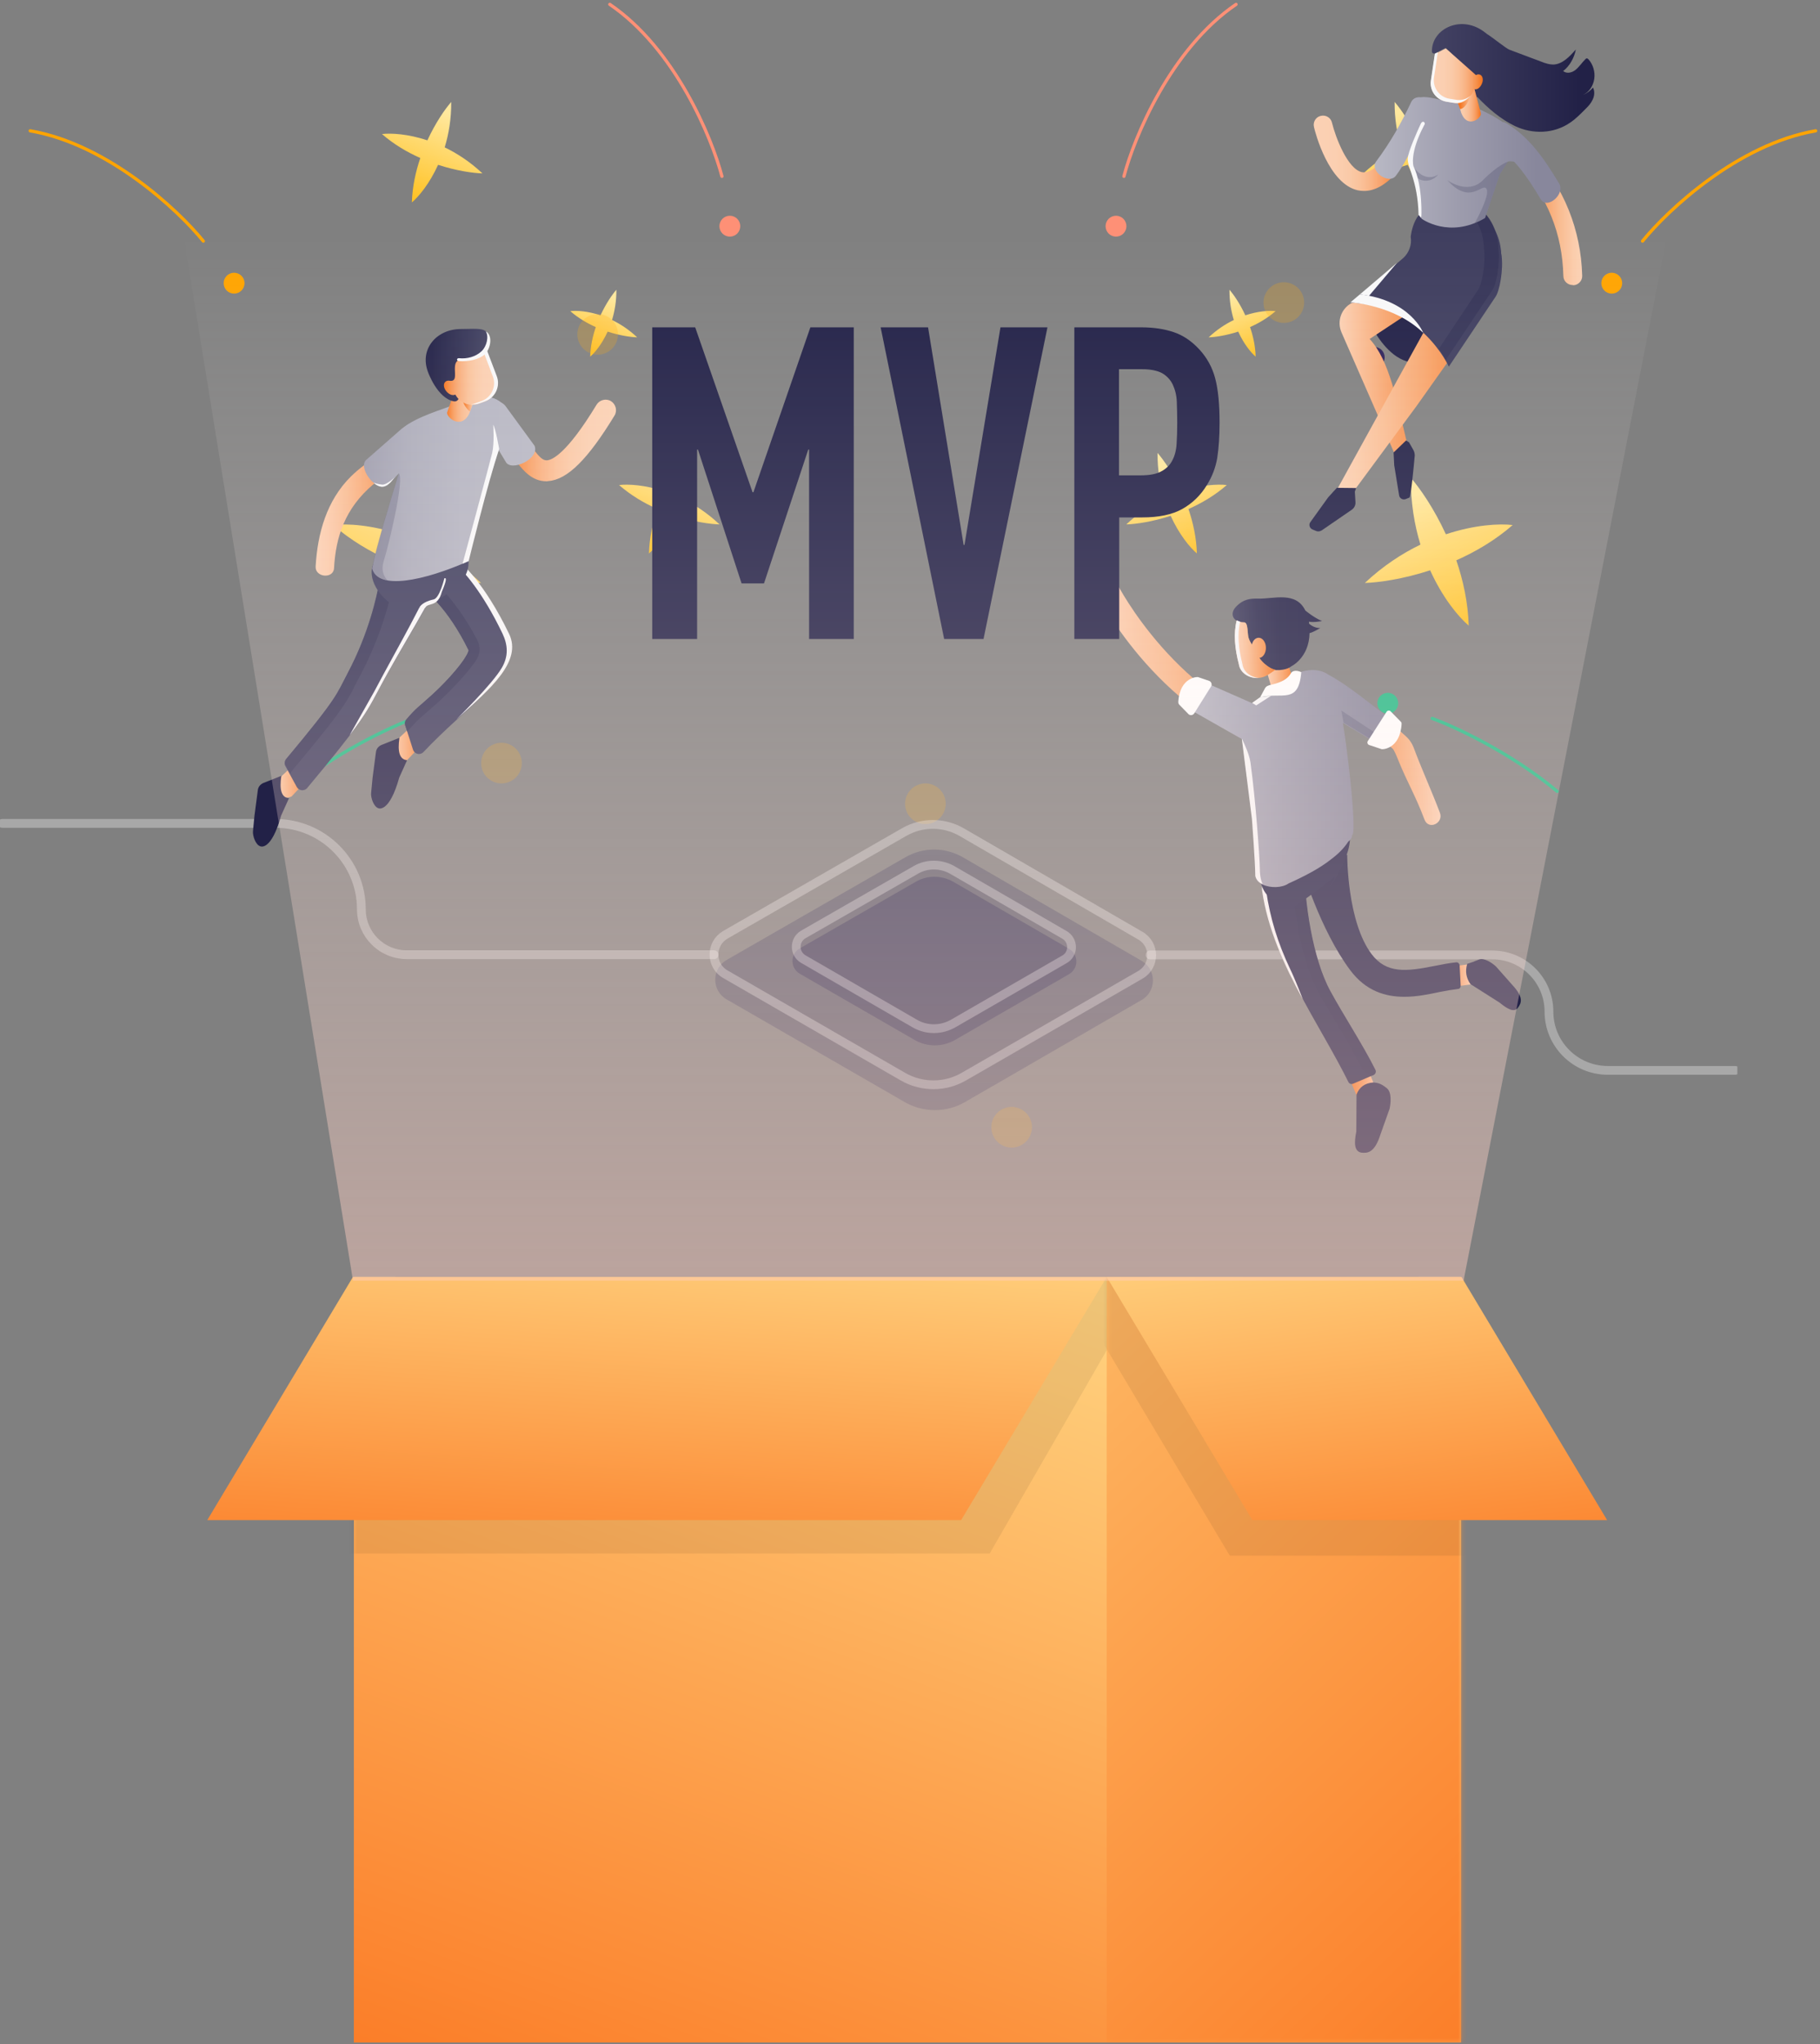 <svg width="415" height="466" viewBox="0 0 415 466" fill="none" xmlns="http://www.w3.org/2000/svg">
<rect x="0" y="0" width="415" height="466" fill="#808080" stroke="none"/>
<path fill-rule="evenodd" clip-rule="evenodd" d="M151.516 112.011C153.361 108.005 155.523 104.894 156.951 103.253C156.979 107.123 156.383 110.594 155.459 113.611C158.301 114.981 161.254 116.901 164.075 119.549C161.901 119.483 158.149 118.957 153.956 117.591C152.023 121.854 149.579 124.797 147.977 126.167C148.086 122.58 148.841 119.142 149.901 116.041C146.904 114.713 143.868 112.932 141.161 110.575C143.254 110.33 147.074 110.535 151.516 112.011Z" fill="url(#paint0_linear)"/>
<path fill-rule="evenodd" clip-rule="evenodd" d="M136.931 71.883C138.159 69.217 139.597 67.146 140.548 66.054C140.567 68.629 140.17 70.94 139.555 72.948C141.446 73.86 143.412 75.138 145.29 76.901C143.843 76.857 141.346 76.507 138.554 75.597C137.268 78.435 135.641 80.394 134.575 81.306C134.647 78.918 135.15 76.63 135.855 74.565C133.861 73.681 131.839 72.496 130.038 70.928C131.431 70.764 133.974 70.901 136.931 71.883Z" fill="url(#paint1_linear)"/>
<path fill-rule="evenodd" clip-rule="evenodd" d="M97.455 31.995C99.3 27.989 101.461 24.877 102.89 23.237C102.918 27.106 102.321 30.578 101.398 33.594C104.239 34.965 107.192 36.885 110.014 39.533C107.839 39.467 104.088 38.941 99.894 37.575C97.961 41.837 95.518 44.781 93.916 46.151C94.024 42.564 94.779 39.126 95.839 36.024C92.843 34.696 89.806 32.916 87.099 30.559C89.193 30.314 93.013 30.519 97.455 31.995Z" fill="url(#paint2_linear)"/>
<path fill-rule="evenodd" clip-rule="evenodd" d="M91.2 121.802C93.914 115.908 97.094 111.33 99.195 108.917C99.237 114.61 98.359 119.717 97.001 124.155C101.181 126.172 105.526 128.996 109.677 132.892C106.478 132.796 100.958 132.021 94.789 130.011C91.945 136.283 88.35 140.613 85.993 142.629C86.153 137.351 87.263 132.293 88.823 127.73C84.414 125.777 79.947 123.157 75.965 119.69C79.045 119.329 84.665 119.63 91.2 121.802Z" fill="url(#paint3_linear)"/>
<circle cx="107.531" cy="81.468" r="2.378" transform="rotate(21.387 107.531 81.468)" fill="#2F235A"/>
<circle cx="166.42" cy="51.563" r="2.378" transform="rotate(21.387 166.42 51.563)" fill="#FE9076"/>
<circle cx="53.378" cy="64.555" r="2.378" transform="rotate(21.387 53.378 64.555)" fill="#FFA400"/>
<circle cx="104.45" cy="160.319" r="2.378" transform="rotate(21.387 104.45 160.319)" fill="#23BB86"/>
<path d="M164.614 40.196C162.3 31.358 153.948 11.147 139.052 1" stroke="#FE9076" stroke-width="0.737" stroke-linecap="round"/>
<path d="M46.359 54.96C40.601 47.868 24.647 32.911 6.89 29.823" stroke="#FFA400" stroke-width="0.737" stroke-linecap="round"/>
<path d="M94.33 163.775C89.227 165.636 76.383 171.566 65.823 180.397" stroke="#23BB86" stroke-width="0.737" stroke-linecap="round"/>
<path fill-rule="evenodd" clip-rule="evenodd" d="M269.377 112.011C267.532 108.005 265.371 104.894 263.943 103.253C263.915 107.123 264.511 110.594 265.435 113.611C262.593 114.981 259.64 116.901 256.819 119.549C258.993 119.483 262.745 118.957 266.938 117.591C268.871 121.854 271.314 124.797 272.916 126.167C272.808 122.58 272.053 119.142 270.993 116.041C273.99 114.713 277.026 112.932 279.733 110.575C277.639 110.33 273.819 110.535 269.377 112.011Z" fill="url(#paint4_linear)"/>
<path fill-rule="evenodd" clip-rule="evenodd" d="M283.963 71.883C282.735 69.217 281.296 67.146 280.346 66.054C280.327 68.629 280.724 70.94 281.339 72.948C279.447 73.86 277.482 75.138 275.604 76.901C277.051 76.857 279.548 76.507 282.339 75.597C283.626 78.435 285.252 80.394 286.319 81.306C286.247 78.918 285.744 76.63 285.038 74.565C287.033 73.681 289.054 72.496 290.856 70.928C289.462 70.764 286.92 70.901 283.963 71.883Z" fill="url(#paint5_linear)"/>
<path fill-rule="evenodd" clip-rule="evenodd" d="M323.439 31.995C321.594 27.989 319.432 24.877 318.004 23.237C317.976 27.106 318.572 30.578 319.496 33.594C316.654 34.965 313.701 36.885 310.88 39.533C313.054 39.467 316.806 38.941 320.999 37.575C322.932 41.837 325.376 44.781 326.978 46.151C326.869 42.564 326.114 39.126 325.054 36.024C328.051 34.696 331.087 32.916 333.794 30.559C331.701 30.314 327.881 30.519 323.439 31.995Z" fill="url(#paint6_linear)"/>
<path fill-rule="evenodd" clip-rule="evenodd" d="M329.694 121.802C326.979 115.908 323.799 111.33 321.698 108.917C321.657 114.61 322.534 119.717 323.893 124.155C319.712 126.172 315.368 128.996 311.217 132.892C314.415 132.796 319.935 132.021 326.105 130.011C328.949 136.283 332.544 140.613 334.901 142.629C334.741 137.351 333.631 132.293 332.071 127.73C336.479 125.777 340.946 123.157 344.929 119.69C341.849 119.329 336.229 119.63 329.694 121.802Z" fill="url(#paint7_linear)"/>
<circle r="2.378" transform="matrix(-0.931 0.365 0.365 0.931 313.362 81.468)" fill="#2F235A"/>
<circle r="2.378" transform="matrix(-0.931 0.365 0.365 0.931 254.474 51.563)" fill="#FE9076"/>
<circle r="2.378" transform="matrix(-0.931 0.365 0.365 0.931 367.515 64.555)" fill="#FFA400"/>
<circle r="2.378" transform="matrix(-0.931 0.365 0.365 0.931 316.444 160.319)" fill="#23BB86"/>
<path d="M256.28 40.196C258.594 31.358 266.946 11.147 281.842 1" stroke="#FE9076" stroke-width="0.737" stroke-linecap="round"/>
<path d="M374.535 54.96C380.292 47.868 396.247 32.911 414.004 29.823" stroke="#FFA400" stroke-width="0.737" stroke-linecap="round"/>
<path d="M326.564 163.775C331.666 165.636 344.511 171.566 355.07 180.397" stroke="#23BB86" stroke-width="0.737" stroke-linecap="round"/>
<rect x="80.69" y="291.124" width="252.438" height="174.501" fill="url(#paint8_linear)"/>
<mask id="mask0" mask-type="alpha" maskUnits="userSpaceOnUse" x="80" y="291" width="254" height="175">
<rect x="80.69" y="291.124" width="252.438" height="174.501" fill="#C4C4C4"/>
</mask>
<g mask="url(#mask0)">
<path d="M92.634 286.681L264.528 286.681L225.676 354.142L53.782 354.142L92.634 286.681Z" fill="black" fill-opacity="0.07"/>
<rect x="252.358" y="291.125" width="252.438" height="174.501" fill="url(#paint9_linear)"/>
</g>
<path d="M80.466 291.124L252.36 291.124L219.155 346.535L47.262 346.535L80.466 291.124Z" fill="url(#paint10_linear)"/>
<mask id="mask1" mask-type="alpha" maskUnits="userSpaceOnUse" x="252" y="291" width="82" height="175">
<rect x="252.36" y="291.124" width="80.768" height="174.501" fill="#C4C4C4"/>
</mask>
<g mask="url(#mask1)">
<path d="M323.295 290.835L242.4 290.835L280.411 354.63L361.306 354.63L323.295 290.835Z" fill="black" fill-opacity="0.07"/>
</g>
<path d="M333.255 291.124L252.36 291.124L285.564 346.535L366.459 346.535L333.255 291.124Z" fill="url(#paint11_linear)"/>
<circle cx="211.012" cy="183.23" r="4.636" fill="#FFA800" fill-opacity="0.23"/>
<circle cx="288.108" cy="144.178" r="4.636" fill="#FFA800" fill-opacity="0.23"/>
<circle cx="292.743" cy="68.977" r="4.636" fill="#FFA800" fill-opacity="0.23"/>
<circle cx="136.282" cy="76.22" r="4.636" fill="#FFA800" fill-opacity="0.23"/>
<circle cx="230.678" cy="256.974" r="4.636" fill="#FFA800" fill-opacity="0.23"/>
<circle cx="114.35" cy="173.958" r="4.636" fill="#FFA800" fill-opacity="0.23"/>
<g clip-path="url(#clip0)">
<path opacity="0.42" d="M206.213 251.192L165.665 227.813C162.238 225.837 162.238 220.872 165.665 218.847L206.454 195.42C210.557 193.058 215.577 193.106 219.632 195.468L260.324 219.04C263.752 221.016 263.752 225.981 260.324 227.958L220.115 251.192C215.819 253.699 210.509 253.699 206.213 251.192Z" fill="#3A395B"/>
<path opacity="0.68" d="M208.626 237.116L182.367 221.98C180.147 220.679 180.147 217.449 182.367 216.196L208.819 201.012C211.474 199.469 214.708 199.517 217.363 201.012L243.768 216.292C245.988 217.594 245.988 220.775 243.768 222.077L217.701 237.116C214.853 238.707 211.426 238.707 208.626 237.116Z" fill="#383759"/>
<path opacity="0.32" d="M262.255 217.69H340.261C347.405 217.69 353.197 223.475 353.197 230.609C353.197 238.032 359.231 244.01 366.617 244.01H395.676" stroke="white" stroke-width="2" stroke-miterlimit="10" stroke-linecap="round" stroke-linejoin="round"/>
<path opacity="0.32" d="M205.923 245.456L165.376 222.077C161.948 220.1 161.948 215.135 165.376 213.111L206.165 189.684C210.268 187.322 215.288 187.37 219.342 189.732L260.035 213.304C263.462 215.28 263.462 220.245 260.035 222.221L219.825 245.407C215.529 247.914 210.219 247.914 205.923 245.456Z" stroke="white" stroke-width="2" stroke-miterlimit="10" stroke-linecap="round" stroke-linejoin="round"/>
<path opacity="0.32" d="M0.483 187.707H62.8C73.613 187.707 82.398 196.481 82.398 207.278C82.398 213.014 87.032 217.642 92.776 217.642H162.817" stroke="white" stroke-width="2" stroke-miterlimit="10" stroke-linecap="round" stroke-linejoin="round"/>
<path opacity="0.32" d="M208.626 233.356L183.188 218.654C181.015 217.401 181.015 214.268 183.188 213.014L208.819 198.312C211.378 196.818 214.564 196.866 217.122 198.312L242.706 213.111C244.878 214.364 244.878 217.497 242.706 218.702L217.46 233.26C214.66 234.899 211.33 234.899 208.626 233.356Z" stroke="white" stroke-width="2" stroke-miterlimit="10" stroke-linecap="round" stroke-linejoin="round"/>
<path d="M314.339 249.649L312.071 244.154C309.705 243.479 307.968 243.383 307.726 245.938L310.043 251.385L314.339 249.649Z" fill="url(#paint12_linear)"/>
<path d="M309.271 257.94L309.319 249.505C309.947 247.866 311.154 246.902 313.181 246.757C314.195 246.854 314.919 246.998 316.27 248.107C317.38 249.071 317.139 251.481 316.849 252.783L314.774 258.615C313.422 262.905 311.781 262.905 310.381 262.761C308.788 262.423 308.74 260.592 309.271 257.94Z" fill="#222147"/>
<path d="M297.396 196.963C297.396 205.543 299.327 218.606 303.382 225.981C306.23 231.236 310.864 238.321 313.615 243.865C313.857 244.299 313.664 244.877 313.181 245.07L308.547 247.046C308.112 247.239 307.63 247.046 307.437 246.613C304.637 240.924 300.389 233.887 297.445 228.44C293.245 220.727 289.432 212.388 288.177 203.663C287.597 199.614 293.873 198.264 294.452 202.361L297.396 196.963Z" fill="#242349"/>
<path d="M313.519 243.865C310.767 238.321 306.133 231.235 303.285 225.981C299.231 218.606 297.3 205.543 297.3 196.963L294.741 201.638C295.272 209.785 297.203 219.859 300.534 226.029C303.382 231.284 308.016 238.37 310.767 243.913C311.009 244.347 313.036 245.118 313.036 245.118C313.567 244.829 313.76 244.299 313.519 243.865Z" fill="#222147"/>
<path d="M294.21 220.968C291.411 215.087 289.625 209.399 288.708 203.036C288.563 202.024 288.852 201.205 289.335 200.578C289.383 200.24 289.48 199.951 289.576 199.662C288.418 200.24 287.549 201.446 287.79 203.036C289.045 211.809 292.859 220.1 297.058 227.813C297.107 227.861 295.272 223.137 294.21 220.968Z" fill="#F8F8F9"/>
<path d="M335.434 219.763L329.545 220.486C328.241 222.607 327.71 224.246 330.124 225.114L335.965 224.342L335.434 219.763Z" fill="url(#paint13_linear)"/>
<path d="M320.228 227.235C315.884 227.235 311.443 225.933 307.871 221.161C301.065 212.05 296.721 197.782 296.721 197.059L307.195 194.89C307.195 195.034 307.147 210.074 312.747 217.497C316.125 221.98 320.615 221.498 327.131 220.197C328.869 219.859 330.51 219.522 332.055 219.377C332.441 219.329 332.779 219.667 332.827 220.052L333.069 224.728C333.069 225.114 332.827 225.451 332.441 225.451C331.234 225.596 329.786 225.837 328.338 226.126C325.876 226.656 323.076 227.235 320.228 227.235Z" fill="#222147"/>
<path d="M294.211 172.379C293.969 172.379 293.728 172.33 293.535 172.282C264.717 164.087 250.718 136.563 250.139 135.358C249.512 134.105 250.043 132.562 251.298 131.935C252.553 131.309 254.097 131.839 254.725 133.092C254.918 133.43 268.386 159.846 294.983 167.365C296.334 167.751 297.107 169.149 296.721 170.499C296.334 171.655 295.321 172.379 294.211 172.379Z" fill="url(#paint14_linear)"/>
<path d="M341.902 228.536L335.289 224.342C334.323 222.944 334.034 221.402 334.565 219.715C335.772 219.329 335.772 219.329 337.22 218.751C338.426 218.269 340.261 219.522 341.13 220.341L344.798 224.487C347.55 227.427 346.874 228.681 346.15 229.693C345.281 230.898 343.784 230.079 341.902 228.536Z" fill="#222147"/>
<path d="M301.692 154.591C308.547 157.194 314.581 162.497 319.987 167.317C321.146 168.329 321.773 169.004 322.352 170.45C324.138 175.271 326.504 180.429 328.338 185.297C329.207 187.611 325.78 189.346 324.814 186.84C322.787 181.441 320.904 178.356 318.973 173.632C318.635 172.764 317.911 170.981 317.574 170.691C312.36 166.064 306.616 160.906 300.003 158.351C297.541 157.387 299.231 153.627 301.692 154.591Z" fill="url(#paint15_linear)"/>
<path d="M302.223 182.55C302.368 184.092 303.575 185.876 304.975 186.502C306.375 187.129 307.388 186.454 307.292 184.912C307.147 183.369 305.94 181.586 304.54 180.959C303.141 180.332 302.079 181.007 302.223 182.55Z" fill="white"/>
<path d="M303.189 202.217C302.658 202.94 304.927 199.517 304.203 199.999C302.706 201.06 294.307 207.857 292.473 208.001C290.252 208.242 291.362 205.977 289.576 204.627C287.887 203.325 287.308 201.06 287.018 198.987C286.922 198.409 286.825 197.782 287.018 197.252C287.211 196.673 287.694 196.191 288.177 195.757C291.893 192.431 299.038 184.43 304.734 186.358C311.347 188.575 305.747 198.842 303.189 202.217Z" fill="#242349"/>
<path d="M294.886 155.122L292.617 147.795L288.321 151.217L290.252 157.869C290.445 159.026 295.417 157.628 294.886 155.122Z" fill="url(#paint16_linear)"/>
<path d="M317.381 164.088C313.326 161.195 307.292 156.086 302.996 153.868C300.003 151.699 295.659 152.952 292.424 155.314C290.204 156.905 287.501 158.881 285.474 160.279L274.275 155.363C271.572 153.434 267.372 158.737 270.51 161.292L282.481 168.088C282.722 168.233 282.915 168.329 283.156 168.426C283.205 168.763 283.301 169.101 283.35 169.39C284.363 179.079 286.439 187.804 286.246 199.807L286.294 199.758C286.342 200.433 286.873 201.156 287.887 201.638C289.721 202.506 292.376 202.41 293.824 201.397C297.445 199.758 300.92 197.975 303.623 195.806C305.168 194.649 306.471 193.347 307.437 191.853C308.016 191.419 308.306 190.937 308.306 190.407C309.271 189.925 307.968 176.331 306.23 164.811L313.084 168.956C314.195 169.727 316.125 170.74 316.705 170.113L318.587 167.076C319.456 166.305 318.78 164.859 317.381 164.088Z" fill="url(#paint17_linear)"/>
<path d="M287.356 158.93C292.376 157.725 296.093 160.665 296.721 153.242C295.948 152.856 294.79 152.711 294.355 153.483C293.583 154.832 292.183 155.555 289.914 156.086C289.287 156.23 288.708 156.375 288.418 156.953L287.356 158.93Z" fill="white"/>
<path d="M273.309 154.399C273.213 154.206 269.013 154.254 268.675 160.038C268.675 160.279 268.772 160.52 268.917 160.665L270.992 162.786C271.378 163.172 272.006 163.075 272.296 162.641L276.157 156.471C276.447 156.037 276.205 155.411 275.723 155.218L273.309 154.399Z" fill="white"/>
<path d="M314.919 170.74C315.015 170.932 319.263 170.884 319.601 165.003C319.601 164.859 319.553 164.666 319.456 164.569L317.091 162.159C316.849 161.918 316.415 161.918 316.174 162.256L311.878 168.956C311.684 169.245 311.829 169.679 312.167 169.824L314.919 170.74Z" fill="white"/>
<path d="M298.507 142.203C298.507 142.155 298.507 142.107 298.507 142.058C298.507 141.962 298.458 141.817 298.458 141.721C299.617 141.962 301.451 141.576 301.451 141.576C299.569 140.805 297.638 139.166 297.638 139.166C295.514 134.78 290.542 136.515 287.018 136.467C285.184 136.418 283.543 136.515 281.805 138.347C280.26 139.986 281.226 141.914 283.687 141.914C284.653 141.914 284.411 144.565 284.701 145.433C285.184 146.975 286.246 147.698 286.729 149.192C287.211 150.59 289.528 152.711 290.928 152.76C293.438 152.856 294.452 151.892 294.452 151.892C294.452 151.892 298.507 149.964 298.603 144.324C299.279 144.227 301.065 143.167 301.065 143.167C300.003 143.215 299.086 142.685 298.507 142.203Z" fill="url(#paint18_linear)"/>
<path d="M287.163 149.964C287.211 149.964 287.259 149.964 287.308 149.964C288.08 149.771 288.659 148.807 288.659 147.698C288.659 146.445 287.935 145.384 287.018 145.384C286.294 145.384 285.667 146.011 285.473 146.927C285.184 146.493 284.894 146.011 284.701 145.384C284.411 144.517 284.653 141.865 283.687 141.865C283.012 141.865 282.432 141.721 281.998 141.432C281.226 144.468 281.564 147.843 282.481 151.41C282.867 154.061 286.342 155.459 288.997 153.916C289.625 153.531 290.252 153.097 290.831 152.663C289.673 152.519 287.983 151.217 287.163 149.964Z" fill="url(#paint19_linear)"/>
<path d="M283.301 151.41C282.432 147.987 282.094 144.71 282.77 141.721L281.998 141.432C281.226 144.468 281.564 147.843 282.481 151.41C282.77 153.434 284.894 154.736 287.018 154.543C285.184 154.398 283.543 153.193 283.301 151.41Z" fill="#F8F8F9"/>
<path d="M287.356 158.93L285.522 160.231L286.439 160.81L289.866 158.592L287.356 158.93Z" fill="#F8F8F9"/>
<path d="M283.156 168.329L285.473 186.743C285.473 186.743 286.198 196.48 286.246 199.71C286.246 199.71 286.535 201.108 287.935 201.542C287.935 201.542 287.259 200.626 287.259 197.782C287.211 195.275 286.342 182.646 285.136 173.825C284.846 171.993 283.977 170.065 283.156 168.329Z" fill="#F8F8F9"/>
<path opacity="0.25" d="M306.375 164.762L305.844 161.966L313.229 166.835L312.264 168.329L306.375 164.762Z" fill="#3F3E5F"/>
<path d="M363.527 17.982C363.769 16.391 363.238 14.655 362.224 13.547C362.127 13.45 361.983 13.306 361.838 13.306C361.693 13.306 361.597 13.402 361.5 13.499C360.728 14.27 360.1 15.234 359.28 15.909C358.459 16.584 357.252 16.873 356.432 16.198C357.88 15.089 358.942 13.258 359.328 11.281C357.928 12.872 356.335 14.559 354.356 14.704C353.342 14.752 352.329 14.415 351.363 14.029C348.95 13.113 346.584 12.245 344.171 11.329C343.398 11.04 340.357 8.534 339.006 7.714C338.958 7.666 338.909 7.618 338.861 7.569C338.813 7.569 338.813 7.521 338.764 7.521C333.406 3.135 326.455 6.461 326.504 11.715C326.504 12.101 326.938 12.342 327.276 12.149L329.593 10.944C329.593 10.944 330.124 11.426 330.896 12.149C330.8 12.583 330.848 13.017 330.945 13.45C331.331 15.33 332.586 16.776 333.793 18.078C334.517 18.897 334.999 20.102 335.723 20.922C336.013 21.259 336.303 21.597 336.641 21.886L336.737 22.224C336.737 22.224 336.785 22.175 336.882 22.127C339.44 24.826 342.24 27.189 345.426 28.731C349.481 30.659 354.308 30.515 358.024 27.96C359.328 27.092 360.438 25.935 361.596 24.778C362.224 24.152 362.803 23.525 363.189 22.657C363.576 21.838 363.672 20.777 363.238 19.958C362.61 20.681 361.886 21.259 361.017 21.597C362.321 21.018 363.286 19.62 363.527 17.982Z" fill="url(#paint20_linear)"/>
<path d="M311.491 71.391C310.767 70.09 316.608 86.769 326.6 81.755C333.986 78.044 328.821 63.197 328.821 63.197L311.491 71.391Z" fill="#222147"/>
<path d="M326.117 59.919L308.306 69.029C305.844 70.283 304.782 73.223 305.892 75.778L318.105 103.688L321.194 102.531C318.442 91.107 316.85 82.237 312.312 77.272L331.282 64.739L326.117 59.919Z" fill="url(#paint21_linear)"/>
<path d="M340.261 68.21L322.98 92.601L307.002 114.245L304.396 112.461L320.084 83.973L334.517 57.798L340.261 68.21Z" fill="url(#paint22_linear)"/>
<path d="M321.677 54.038C321.677 53.99 321.677 53.99 321.677 53.942C321.677 53.942 322.449 46.036 328.048 47.82C329.496 48.302 334.13 48.784 335.192 49.989C337.558 52.544 341.419 51.628 342.385 58.28C342.819 61.317 341.999 66.378 340.937 67.776L330.365 83.587C330.365 83.587 324.235 69.704 308.016 68.981L319.987 58.81C321.29 57.605 321.966 55.773 321.677 54.038Z" fill="#3F3E5F"/>
<path d="M308.933 112.075L309.078 114.486C309.126 115.161 308.788 115.835 308.209 116.221L301.403 120.897C301.017 121.138 300.534 121.234 300.1 121.041L299.279 120.704C298.603 120.415 298.362 119.595 298.796 119.017L302.851 113.377L304.83 111.208L309.223 111.256L308.933 112.075Z" fill="#222147"/>
<path d="M321.29 100.844L322.304 102.628C322.497 103.013 322.594 103.447 322.594 103.833C322.401 106.05 321.725 113.232 321.387 113.425L320.566 113.763C319.89 114.052 319.118 113.618 319.022 112.895L317.911 106.05L317.767 103.158L320.615 100.41L321.29 100.844Z" fill="#222147"/>
<path d="M358.604 64.98C357.445 64.98 356.48 64.064 356.48 62.907C356.239 53.315 352.908 44.976 346.246 37.504C345.474 36.636 345.522 35.287 346.44 34.516C347.308 33.744 348.66 33.792 349.432 34.708C356.673 42.855 360.486 52.351 360.776 62.859C360.824 64.016 359.859 65.028 358.7 65.028C358.652 64.98 358.604 64.98 358.604 64.98Z" fill="url(#paint23_linear)"/>
<path d="M311.057 43.53C310.574 43.53 310.092 43.481 309.609 43.385C302.948 41.891 299.906 30.273 299.617 28.972C299.327 27.815 300.051 26.658 301.162 26.417C302.32 26.128 303.478 26.851 303.72 27.96C304.54 31.334 307.292 38.516 310.526 39.239C312.312 39.625 314.339 37.697 315.739 35.962C316.463 35.046 317.815 34.901 318.732 35.624C319.649 36.347 319.794 37.697 319.07 38.613C316.415 41.891 313.712 43.53 311.057 43.53Z" fill="url(#paint24_linear)"/>
<path d="M328.434 41.264C328.772 41.457 329.159 41.65 329.545 41.698C330.462 41.843 331.427 41.264 332.344 40.734C332.441 40.686 332.538 40.637 332.586 40.541C332.731 40.348 332.682 40.155 332.634 39.962C332.296 38.854 331.765 38.854 330.993 38.227C330.655 37.938 330.317 37.6 329.979 37.311C329.448 36.829 328.821 36.492 328.193 36.154C327.469 35.721 324.718 34.323 324.187 36.347C323.945 37.215 324.042 37.793 324.476 38.372C325.007 39.047 325.297 39.384 325.973 39.866C326.793 40.396 327.614 40.83 328.434 41.264Z" fill="#F9B384"/>
<path d="M332.296 39.336C332.007 38.613 331.91 38.179 331.524 37.504C331.186 37.022 330.751 36.636 330.172 36.395C329.11 35.962 327.324 35.383 326.697 35.769C325.924 36.299 326.697 37.167 327.179 37.745C328.145 38.854 329.738 39.577 331.041 40.059C331.282 40.155 331.427 40.107 331.572 39.962C331.62 40.059 331.138 39.77 331.186 39.866C331.524 40.637 332.586 40.059 332.296 39.336Z" fill="#F9B384"/>
<path d="M332.055 38.95L333.31 40.3L330.848 43.144L329.4 41.698L332.055 38.95Z" fill="#E2E2E7"/>
<path d="M342.288 59.919C341.709 67.68 336.737 68.451 331.717 65.559C326.697 62.666 323.897 56.063 323.897 50.278C323.897 50.278 326.697 41.698 331.717 44.59C336.737 47.482 342.916 50.905 342.288 59.919Z" fill="#3F3E5F"/>
<path d="M341.661 56.737C341.468 48.928 335.772 45.795 331.041 43.096C329.641 42.276 328.434 42.373 327.421 42.903C327.566 42.951 327.662 43.047 327.807 43.096C332.489 45.795 338.185 48.928 338.378 56.689V56.737C338.813 59.774 337.992 64.836 336.93 66.234L328.145 79.442C329.158 80.984 329.641 82.093 329.641 82.093L340.213 66.282C341.275 64.884 342.095 59.774 341.661 56.737Z" fill="#363558"/>
<path d="M331.234 23.139C331.234 23.139 327.035 27.478 330.655 30.563C334.323 33.648 340.502 26.755 340.502 26.755C337.316 24.73 334.179 23.332 331.234 23.139Z" fill="#FBCAA9"/>
<path d="M355.514 41.843C352.28 36.444 348.756 31.189 343.398 28.056C343.157 27.912 342.916 27.815 342.626 27.815C337.654 24.441 333.937 23.862 330.51 23.236C328.821 22.947 325.876 21.886 323.994 22.175C323.076 22.079 322.256 22.368 321.821 23.188C319.553 28.008 316.994 32.539 313.808 36.781C312.167 38.95 316.656 42.228 318.298 40.059C320.325 37.311 321.001 35.528 322.69 32.539C322.69 32.636 322.449 33.792 322.497 33.889L321.821 35.672C321.821 35.672 323.994 48.398 324.138 49.844C324.138 49.844 330.462 54.52 338.62 49.7L341.999 39.721L343.785 36.877C344.074 36.685 344.798 36.781 345.281 36.877C347.598 39.384 349.481 42.373 351.315 45.41C352.763 47.868 356.963 44.253 355.514 41.843Z" fill="url(#paint25_linear)"/>
<path d="M333.165 25.646L331.138 17.933L336.013 19.476L337.654 25.791C337.992 26.803 334.613 29.599 333.165 25.646Z" fill="url(#paint26_linear)"/>
<path d="M332.441 23.525C333.551 23.525 334.758 22.609 335.579 21.356C335.579 21.356 334.468 24.73 332.924 24.875L332.441 23.525Z" fill="url(#paint27_linear)"/>
<path d="M338.089 17.885C337.944 17.066 337.268 16.728 336.544 17.114L329.69 11.04L327.228 12.293L326.311 18.367C325.973 20.681 327.566 22.802 329.883 23.188L331.379 23.429C333.503 23.766 335.53 22.368 336.11 20.343C336.399 20.392 336.689 20.392 337.027 20.199C337.702 19.765 338.233 18.705 338.089 17.885Z" fill="url(#paint28_linear)"/>
<path d="M307.919 68.933C307.919 68.933 317.911 69.463 324.525 75.874C324.525 75.874 321.677 68.451 310.092 67.101L307.919 68.933Z" fill="#F8F8F9"/>
<path d="M332.055 22.754L330.558 22.513C328.241 22.175 326.648 20.006 326.986 17.692L327.855 11.908L327.179 12.245L326.262 18.367C325.924 20.681 327.517 22.802 329.834 23.188L331.331 23.429C332.875 23.67 334.372 22.995 335.289 21.838C334.42 22.609 333.213 22.947 332.055 22.754Z" fill="#F8F8F9"/>
<path d="M318.539 59.919L310.092 67.101L312.167 67.439L318.539 59.919Z" fill="#F8F8F9"/>
<path opacity="0.25" d="M330.027 41.071C330.027 41.071 334.71 44.542 338.137 41.071C341.564 37.6 343.785 36.877 343.785 36.877L341.999 39.721L338.62 49.7C338.62 49.7 337.123 50.567 336.254 50.905C336.254 50.905 339.875 44.445 338.958 43.047C337.992 41.505 335.337 47 330.027 41.071Z" fill="#3F3E5F"/>
<path opacity="0.25" d="M321.677 38.516C321.677 38.516 322.497 40.878 324.621 41.168C326.793 41.457 327.952 39.77 327.952 39.77C327.952 39.77 324.814 42.228 321.821 37.311L321.677 38.516Z" fill="#3F3E5F"/>
<path d="M324.862 28.056C324.669 27.574 324.235 27.719 323.994 28.153C323.028 30.225 321.146 34.467 321.001 36.058C320.856 38.179 323.27 41.071 323.463 48.977L324.09 49.748C324.09 49.748 324.525 42.469 322.304 37.89C322.304 37.89 321.339 34.998 324.718 28.586C324.959 28.297 324.862 28.056 324.862 28.056Z" fill="#F8F8F9"/>
<path d="M67.048 174.258L62.897 178.163C63.38 180.573 64.104 182.55 66.469 181.585L70.524 177.295L67.048 174.258Z" fill="url(#paint29_linear)"/>
<path d="M67.676 179.416L65.069 174.644C64.779 174.162 64.876 173.535 65.214 173.102C77.137 158.833 76.654 158.399 79.164 153.675L79.261 153.483C84.088 144.372 85.874 135.985 86.453 132.851C86.598 132.128 87.273 131.598 87.998 131.694L93.163 132.321C93.935 132.417 99.921 131.453 99.824 132.225C99.245 135.744 91.811 146.927 86.356 157.242L86.26 157.435C83.557 162.593 81.915 165.437 69.993 179.705C69.365 180.38 68.158 180.284 67.676 179.416Z" fill="#3F3E5F"/>
<path d="M66.469 175.849C79.743 160.038 79.212 159.556 81.964 154.302L82.109 154.061C87.177 144.517 89.204 135.695 89.977 131.791L88.094 131.55C87.37 131.453 86.694 131.984 86.549 132.707C86.019 135.84 84.184 144.227 79.357 153.338L79.261 153.531C76.751 158.255 77.233 158.689 65.31 172.957C64.924 173.391 64.876 174.017 65.166 174.5L66.228 176.476C66.228 176.283 66.324 176.042 66.469 175.849Z" fill="#343356"/>
<path d="M97.748 131.887C98.086 131.935 98.279 132.032 98.231 132.176C97.652 135.695 90.797 147.312 85.343 157.628L79.695 167.655C83.315 162.931 84.57 160.569 86.26 157.387L86.356 157.194C91.811 146.879 99.196 135.695 99.824 132.176C99.921 131.839 98.955 131.791 97.748 131.887Z" fill="#F8F8F9"/>
<path d="M93.404 165.967L89.253 169.872C89.735 172.282 90.459 174.258 92.825 173.294L96.879 169.004L93.404 165.967Z" fill="url(#paint30_linear)"/>
<path d="M94.176 170.884L92.39 165.341C92.246 164.859 92.342 164.328 92.68 163.991C95.045 161.243 95.287 161.388 98.617 158.303C102.141 155.122 106.244 150.446 106.872 148.277C101.996 138.298 96.976 134.779 96.928 134.731L104.361 127.838C104.941 128.32 110.202 132.707 115.898 144.517C118.843 150.639 111.988 156.905 104.024 164.184C101.32 166.642 98.81 169.052 96.59 171.414C95.817 172.234 94.514 171.945 94.176 170.884Z" fill="#3F3E5F"/>
<path d="M92.873 166.787C95.673 163.509 95.962 163.654 100.017 159.99C103.106 157.146 106.63 153.386 108.561 150.542C109.526 149.144 109.623 147.361 108.802 145.866C104.844 138.347 100.934 134.346 99.1 132.707L96.928 134.731C96.976 134.779 101.996 138.298 106.872 148.277C106.244 150.446 102.141 155.073 98.617 158.303C95.287 161.34 94.997 161.243 92.68 163.991C92.342 164.377 92.246 164.907 92.39 165.341L92.873 166.787Z" fill="#343356"/>
<path d="M116.091 144.517C110.395 132.707 105.134 128.32 104.554 127.838L103.83 128.465C105.568 130.104 109.961 134.779 114.595 144.468C115.802 147.023 115.995 149.578 114.402 152.277C112.23 155.989 104.072 163.991 104.072 163.991C112.133 156.809 119.036 150.687 116.091 144.517Z" fill="#F8F8F9"/>
<path d="M91.039 177.247L92.825 173.294C91.135 173.15 90.604 171.414 91.087 168.185L86.984 169.824C86.308 170.113 85.825 170.691 85.729 171.414L84.957 177.295L84.619 180.814C84.522 181.826 85.198 183.899 86.26 184.237C86.308 184.285 88.77 185.394 91.039 177.247Z" fill="#222147"/>
<path d="M64.104 185.924L65.89 181.971C64.2 181.826 63.669 180.091 64.152 176.861L60.049 178.5C59.373 178.79 58.89 179.368 58.794 180.091L58.022 185.972L57.684 189.491C57.587 190.503 58.263 192.576 59.325 192.913C59.421 192.962 61.835 194.07 64.104 185.924Z" fill="#222147"/>
<path d="M102.865 121.861C109.044 126.585 107.306 131.791 102.479 135.021C98.762 137.527 95.528 139.793 90.701 138.395C88.191 137.624 84.136 133.478 84.812 129.574C85.246 127.067 91.618 115.691 94.273 113.955C99.052 110.678 95.721 116.317 102.865 121.861Z" fill="#3F3E5F"/>
<path d="M124.587 109.714C121.304 109.714 119.374 107.255 118.022 105.616C117.732 105.231 117.298 104.7 117.105 104.507C115.946 104.122 115.271 102.917 115.56 101.712C115.85 100.41 117.153 99.639 118.456 99.928C119.905 100.266 120.87 101.471 121.787 102.628C122.897 104.025 123.718 104.99 124.683 104.941C125.842 104.893 129.221 103.495 136.027 92.264C136.703 91.155 138.199 90.769 139.309 91.444C140.42 92.119 140.806 93.613 140.13 94.722C134 104.797 129.317 109.376 125.021 109.665C124.876 109.713 124.732 109.714 124.587 109.714Z" fill="url(#paint31_linear)"/>
<path d="M93.452 103.833C90.701 106.484 88.094 107.882 85.15 110.388C78.633 115.884 76.558 122.439 76.171 129.525C76.026 132.032 71.827 131.646 71.972 129.14C72.406 121.572 74.482 114.1 80.033 108.605C81.867 106.821 83.943 105.279 86.115 103.977C87.563 103.061 89.301 102.29 90.556 101.133C92.439 99.35 95.287 102.097 93.452 103.833Z" fill="url(#paint32_linear)"/>
<path d="M121.884 101.615L115.367 92.698C115.078 92.264 114.691 91.975 114.257 91.733C111.747 89.661 107.74 90.191 104.506 91.83C102.189 92.987 97.073 94.24 93.211 96.602C92.632 96.939 91.956 97.47 91.57 97.759L83.557 104.797C81.481 106.436 85.632 112.365 88.335 110.629L90.942 107.93C88.625 115.546 86.067 123.789 84.86 129.573C86.115 134.635 96.686 132.418 106.92 127.886C106.292 128.368 109.864 114.293 113.726 102.628L115.319 105.279C116.526 107.641 123.139 104.604 121.884 101.615Z" fill="url(#paint33_linear)"/>
<path d="M107.016 94.24L109.768 86.479L104.217 87.588L101.996 93.903C101.513 94.963 105.134 98.193 107.016 94.24Z" fill="url(#paint34_linear)"/>
<path d="M107.885 91.83C107.885 91.83 105.52 91.444 105.472 91.396C105.472 91.396 106.099 93.083 107.161 93.806L107.885 91.83Z" fill="url(#paint35_linear)"/>
<path d="M105.23 82.044C107.016 82.141 109.044 81.755 110.444 80.406C111.94 78.959 112.181 75.923 110.202 75.2C109.14 74.814 106.92 75.007 104.989 75.007C99.583 75.055 95.576 79.538 97.603 84.84C97.603 84.84 99.727 90.818 103.493 91.492C104.168 91.637 104.748 91.01 104.651 90.335C104.651 90.335 102.237 88.841 104.168 86.19C104.603 85.563 104.41 84.696 103.975 83.876C103.589 83.057 104.265 81.996 105.23 82.044Z" fill="url(#paint36_linear)"/>
<path d="M113.195 85.804L110.975 79.972L106.872 81.948C101.224 80.936 105.52 87.106 102.624 86.817C101.803 86.624 101.176 87.106 101.224 87.925C101.272 88.793 102.044 89.709 102.865 89.998C103.251 90.094 103.541 90.094 103.83 89.95C104.844 91.878 107.161 92.794 109.237 92.023L110.685 91.492C112.905 90.576 114.016 88.07 113.195 85.804Z" fill="url(#paint37_linear)"/>
<path d="M106.872 127.886C106.872 127.886 111.312 109.665 113.823 102.338C113.823 102.338 113.002 97.614 112.471 96.843C112.471 96.843 112.761 100.94 112.23 103.254C111.94 104.604 105.472 128.513 105.472 128.513L106.872 127.886Z" fill="#F8F8F9"/>
<path d="M113.292 85.804L110.878 79.442L110.299 80.309L112.374 85.804C113.243 88.022 112.085 90.577 109.864 91.396L108.416 91.926C108.078 92.071 107.692 92.119 107.354 92.167C108.03 92.216 108.706 92.167 109.333 91.926L110.781 91.396C113.002 90.528 114.112 88.022 113.292 85.804Z" fill="#F8F8F9"/>
<path d="M110.781 75.537C111.506 76.79 110.975 78.911 109.864 80.02C108.464 81.37 106.437 81.852 104.651 81.659C104.168 81.611 103.879 82.285 104.844 82.334C106.63 82.43 109.189 82.044 110.588 80.743C111.94 79.345 112.374 76.453 110.781 75.537Z" fill="#F8F8F9"/>
<path d="M85.198 110.051C85.198 110.051 86.501 111.401 87.805 110.822C89.108 110.244 89.446 109.376 90.17 108.653C90.17 108.653 88.287 110.533 87.177 110.485C86.115 110.388 85.198 110.051 85.198 110.051Z" fill="#F8F8F9"/>
<path d="M96.928 138.588C97.603 137.238 99.776 138.588 100.741 134.924C102.044 131.839 101.707 131.694 101.32 131.839C101.32 131.839 100.258 136.37 98.859 136.659C97.459 136.949 96.011 137.623 95.576 138.588H96.928Z" fill="#F8F8F9"/>
<path opacity="0.25" d="M90.942 107.882C90.942 107.882 85.15 126.296 84.86 129.525C84.86 129.525 85.101 131.839 88.384 132.273C88.384 132.273 86.549 130.827 87.515 127.838C88.48 124.85 92.294 109.328 90.942 107.882Z" fill="#3F3E5F"/>
<path d="M148.722 145.674V74.621H158.521L171.603 112.22H171.796L184.781 74.621H194.676V145.674H184.491V102.483H184.298L174.209 132.996H169.093L159.149 102.483H158.956V145.674H148.722Z" fill="#222147"/>
<path d="M238.844 74.621L224.266 145.674H215.288L200.807 74.621H211.619L219.729 124.223H219.922L228.128 74.621H238.844Z" fill="#222147"/>
<path d="M244.974 145.674V74.621H260.276C263.076 74.621 265.538 75.007 267.662 75.73C269.785 76.453 271.716 77.754 273.454 79.634C275.192 81.514 276.399 83.683 277.074 86.19C277.75 88.697 278.088 92.071 278.088 96.313C278.088 99.494 277.895 102.194 277.557 104.411C277.171 106.628 276.399 108.653 275.192 110.581C273.792 112.895 271.909 114.727 269.592 116.028C267.275 117.33 264.186 117.956 260.421 117.956H255.208V145.674H244.974ZM255.159 84.214V108.364H260.035C262.11 108.364 263.703 108.075 264.814 107.448C265.924 106.869 266.793 106.002 267.324 104.941C267.855 103.929 268.193 102.724 268.289 101.23C268.386 99.784 268.434 98.145 268.434 96.361C268.434 94.722 268.386 93.131 268.337 91.637C268.289 90.143 267.951 88.841 267.42 87.684C266.889 86.576 266.069 85.708 265.007 85.081C263.945 84.503 262.4 84.165 260.421 84.165H255.159V84.214Z" fill="#222147"/>
</g>
<path d="M333.724 291.95H80.49L41.599 52.162H380.424L333.724 291.95Z" fill="url(#paint38_linear)"/>
<defs>
<linearGradient id="paint0_linear" x1="156.249" y1="105.791" x2="147.823" y2="127.306" gradientUnits="userSpaceOnUse">
<stop stop-color="#FFE89E"/>
<stop offset="1" stop-color="#FFBF1A"/>
</linearGradient>
<linearGradient id="paint1_linear" x1="140.081" y1="67.743" x2="134.472" y2="82.064" gradientUnits="userSpaceOnUse">
<stop stop-color="#FFE89E"/>
<stop offset="1" stop-color="#FFBF1A"/>
</linearGradient>
<linearGradient id="paint2_linear" x1="102.187" y1="25.774" x2="93.761" y2="47.29" gradientUnits="userSpaceOnUse">
<stop stop-color="#FFE89E"/>
<stop offset="1" stop-color="#FFBF1A"/>
</linearGradient>
<linearGradient id="paint3_linear" x1="98.163" y1="112.651" x2="85.766" y2="144.305" gradientUnits="userSpaceOnUse">
<stop stop-color="#FFE89E"/>
<stop offset="1" stop-color="#FFBF1A"/>
</linearGradient>
<linearGradient id="paint4_linear" x1="264.645" y1="105.791" x2="273.071" y2="127.306" gradientUnits="userSpaceOnUse">
<stop stop-color="#FFE89E"/>
<stop offset="1" stop-color="#FFBF1A"/>
</linearGradient>
<linearGradient id="paint5_linear" x1="280.813" y1="67.743" x2="286.421" y2="82.064" gradientUnits="userSpaceOnUse">
<stop stop-color="#FFE89E"/>
<stop offset="1" stop-color="#FFBF1A"/>
</linearGradient>
<linearGradient id="paint6_linear" x1="318.706" y1="25.774" x2="327.132" y2="47.29" gradientUnits="userSpaceOnUse">
<stop stop-color="#FFE89E"/>
<stop offset="1" stop-color="#FFBF1A"/>
</linearGradient>
<linearGradient id="paint7_linear" x1="322.731" y1="112.651" x2="335.127" y2="144.305" gradientUnits="userSpaceOnUse">
<stop stop-color="#FFE89E"/>
<stop offset="1" stop-color="#FFBF1A"/>
</linearGradient>
<linearGradient id="paint8_linear" x1="165.016" y1="258.817" x2="64.406" y2="535.927" gradientUnits="userSpaceOnUse">
<stop stop-color="#FFD481"/>
<stop offset="1" stop-color="#FA620C"/>
</linearGradient>
<linearGradient id="paint9_linear" x1="123.759" y1="280.056" x2="429.1" y2="606.355" gradientUnits="userSpaceOnUse">
<stop stop-color="#FFD481"/>
<stop offset="0.833" stop-color="#FA620C"/>
</linearGradient>
<linearGradient id="paint10_linear" x1="84.004" y1="271.32" x2="75.835" y2="389.384" gradientUnits="userSpaceOnUse">
<stop stop-color="#FFD481"/>
<stop offset="1" stop-color="#FA620C"/>
</linearGradient>
<linearGradient id="paint11_linear" x1="346.019" y1="271.32" x2="360.549" y2="388.142" gradientUnits="userSpaceOnUse">
<stop stop-color="#FFD481"/>
<stop offset="1" stop-color="#FA620C"/>
</linearGradient>
<linearGradient id="paint12_linear" x1="307.761" y1="247.541" x2="314.34" y2="247.541" gradientUnits="userSpaceOnUse">
<stop stop-color="#F4731C"/>
<stop offset="0.124" stop-color="#F47825"/>
<stop offset="0.324" stop-color="#F5873D"/>
<stop offset="0.576" stop-color="#F79F64"/>
<stop offset="0.866" stop-color="#FAC099"/>
<stop offset="1" stop-color="#FBD1B4"/>
</linearGradient>
<linearGradient id="paint13_linear" x1="328.397" y1="222.425" x2="335.941" y2="222.425" gradientUnits="userSpaceOnUse">
<stop stop-color="#F4731C"/>
<stop offset="0.124" stop-color="#F47825"/>
<stop offset="0.324" stop-color="#F5873D"/>
<stop offset="0.576" stop-color="#F79F64"/>
<stop offset="0.866" stop-color="#FAC099"/>
<stop offset="1" stop-color="#FBD1B4"/>
</linearGradient>
<linearGradient id="paint14_linear" x1="249.847" y1="152.061" x2="296.744" y2="152.061" gradientUnits="userSpaceOnUse">
<stop stop-color="#FBD1B4"/>
<stop offset="0.128" stop-color="#FBCAA9"/>
<stop offset="0.348" stop-color="#F9B98D"/>
<stop offset="0.636" stop-color="#F79D5F"/>
<stop offset="0.976" stop-color="#F47621"/>
<stop offset="1" stop-color="#F4731C"/>
</linearGradient>
<linearGradient id="paint15_linear" x1="298.799" y1="171.255" x2="328.449" y2="171.255" gradientUnits="userSpaceOnUse">
<stop stop-color="#F4731C"/>
<stop offset="0.124" stop-color="#F47825"/>
<stop offset="0.324" stop-color="#F5873D"/>
<stop offset="0.576" stop-color="#F79F64"/>
<stop offset="0.866" stop-color="#FAC099"/>
<stop offset="1" stop-color="#FBD1B4"/>
</linearGradient>
<linearGradient id="paint16_linear" x1="288.316" y1="153.066" x2="294.936" y2="153.066" gradientUnits="userSpaceOnUse">
<stop stop-color="#FBD1B4"/>
<stop offset="0.128" stop-color="#FBCAA9"/>
<stop offset="0.348" stop-color="#F9B98D"/>
<stop offset="0.636" stop-color="#F79D5F"/>
<stop offset="0.976" stop-color="#F47621"/>
<stop offset="1" stop-color="#F4731C"/>
</linearGradient>
<linearGradient id="paint17_linear" x1="269.409" y1="177.446" x2="319.04" y2="177.446" gradientUnits="userSpaceOnUse">
<stop stop-color="#B8B8C4"/>
<stop offset="0.451" stop-color="#9D9CAD"/>
<stop offset="0.871" stop-color="#88879C"/>
</linearGradient>
<linearGradient id="paint18_linear" x1="281.072" y1="144.408" x2="301.417" y2="144.408" gradientUnits="userSpaceOnUse">
<stop stop-color="#414061"/>
<stop offset="0.037" stop-color="#3E3D5E"/>
<stop offset="0.269" stop-color="#2E2D51"/>
<stop offset="0.536" stop-color="#252449"/>
<stop offset="0.909" stop-color="#222147"/>
</linearGradient>
<linearGradient id="paint19_linear" x1="281.583" y1="148.012" x2="290.796" y2="148.012" gradientUnits="userSpaceOnUse">
<stop stop-color="#FBD1B4"/>
<stop offset="0.128" stop-color="#FBCAA9"/>
<stop offset="0.348" stop-color="#F9B98D"/>
<stop offset="0.636" stop-color="#F79D5F"/>
<stop offset="0.976" stop-color="#F47621"/>
<stop offset="1" stop-color="#F4731C"/>
</linearGradient>
<linearGradient id="paint20_linear" x1="326.576" y1="17.866" x2="363.568" y2="17.866" gradientUnits="userSpaceOnUse">
<stop stop-color="#434263"/>
<stop offset="0.909" stop-color="#222147"/>
</linearGradient>
<linearGradient id="paint21_linear" x1="305.477" y1="81.794" x2="331.258" y2="81.794" gradientUnits="userSpaceOnUse">
<stop stop-color="#FBD1B4"/>
<stop offset="0.024" stop-color="#FBCEB0"/>
<stop offset="0.498" stop-color="#F79D61"/>
<stop offset="0.834" stop-color="#F57F2F"/>
<stop offset="1" stop-color="#F4731C"/>
</linearGradient>
<linearGradient id="paint22_linear" x1="304.38" y1="86.013" x2="340.284" y2="86.013" gradientUnits="userSpaceOnUse">
<stop stop-color="#FBD1B4"/>
<stop offset="0.124" stop-color="#FBCCAB"/>
<stop offset="0.324" stop-color="#F9BD93"/>
<stop offset="0.576" stop-color="#F8A56C"/>
<stop offset="0.866" stop-color="#F58437"/>
<stop offset="1" stop-color="#F4731C"/>
</linearGradient>
<linearGradient id="paint23_linear" x1="345.684" y1="49.479" x2="360.731" y2="49.479" gradientUnits="userSpaceOnUse">
<stop stop-color="#F4731C"/>
<stop offset="0.134" stop-color="#F58437"/>
<stop offset="0.424" stop-color="#F8A56C"/>
<stop offset="0.676" stop-color="#F9BD93"/>
<stop offset="0.876" stop-color="#FBCCAB"/>
<stop offset="1" stop-color="#FBD1B4"/>
</linearGradient>
<linearGradient id="paint24_linear" x1="299.522" y1="34.944" x2="319.498" y2="34.944" gradientUnits="userSpaceOnUse">
<stop stop-color="#FBD1B4"/>
<stop offset="0.245" stop-color="#FBCFB1"/>
<stop offset="0.406" stop-color="#FACAA8"/>
<stop offset="0.543" stop-color="#FAC199"/>
<stop offset="0.667" stop-color="#F9B384"/>
<stop offset="0.782" stop-color="#F8A269"/>
<stop offset="0.89" stop-color="#F68E47"/>
<stop offset="0.991" stop-color="#F47520"/>
<stop offset="1" stop-color="#F4731C"/>
</linearGradient>
<linearGradient id="paint25_linear" x1="313.451" y1="36.973" x2="355.807" y2="36.973" gradientUnits="userSpaceOnUse">
<stop stop-color="#B8B8C4"/>
<stop offset="0.451" stop-color="#9D9CAD"/>
<stop offset="0.871" stop-color="#88879C"/>
</linearGradient>
<linearGradient id="paint26_linear" x1="331.15" y1="22.818" x2="337.66" y2="22.818" gradientUnits="userSpaceOnUse">
<stop stop-color="#FBD1B4"/>
<stop offset="0.245" stop-color="#FBCFB1"/>
<stop offset="0.406" stop-color="#FACAA8"/>
<stop offset="0.543" stop-color="#FAC199"/>
<stop offset="0.667" stop-color="#F9B384"/>
<stop offset="0.782" stop-color="#F8A269"/>
<stop offset="0.89" stop-color="#F68E47"/>
<stop offset="0.991" stop-color="#F47520"/>
<stop offset="1" stop-color="#F4731C"/>
</linearGradient>
<linearGradient id="paint27_linear" x1="332.443" y1="23.12" x2="335.586" y2="23.12" gradientUnits="userSpaceOnUse">
<stop offset="0.15" stop-color="#F47621"/>
<stop offset="1" stop-color="#FBCAA9"/>
</linearGradient>
<linearGradient id="paint28_linear" x1="326.221" y1="17.245" x2="338.103" y2="17.245" gradientUnits="userSpaceOnUse">
<stop stop-color="#FBD1B4"/>
<stop offset="0.245" stop-color="#FBCFB1"/>
<stop offset="0.406" stop-color="#FACAA8"/>
<stop offset="0.543" stop-color="#FAC199"/>
<stop offset="0.667" stop-color="#F9B384"/>
<stop offset="0.782" stop-color="#F8A269"/>
<stop offset="0.89" stop-color="#F68E47"/>
<stop offset="0.991" stop-color="#F47520"/>
<stop offset="1" stop-color="#F4731C"/>
</linearGradient>
<linearGradient id="paint29_linear" x1="62.888" y1="178.028" x2="70.533" y2="178.028" gradientUnits="userSpaceOnUse">
<stop stop-color="#FBCAA9"/>
<stop offset="0.145" stop-color="#FAC29C"/>
<stop offset="0.414" stop-color="#F9AD79"/>
<stop offset="0.775" stop-color="#F68A42"/>
<stop offset="1" stop-color="#F4731C"/>
</linearGradient>
<linearGradient id="paint30_linear" x1="89.251" y1="169.772" x2="96.897" y2="169.772" gradientUnits="userSpaceOnUse">
<stop stop-color="#FBCAA9"/>
<stop offset="0.145" stop-color="#FAC29C"/>
<stop offset="0.414" stop-color="#F9AD79"/>
<stop offset="0.775" stop-color="#F68A42"/>
<stop offset="1" stop-color="#F4731C"/>
</linearGradient>
<linearGradient id="paint31_linear" x1="115.508" y1="100.411" x2="140.492" y2="100.411" gradientUnits="userSpaceOnUse">
<stop stop-color="#F4731C"/>
<stop offset="0.009" stop-color="#F47520"/>
<stop offset="0.11" stop-color="#F68E47"/>
<stop offset="0.218" stop-color="#F8A269"/>
<stop offset="0.333" stop-color="#F9B384"/>
<stop offset="0.457" stop-color="#FAC199"/>
<stop offset="0.594" stop-color="#FACAA8"/>
<stop offset="0.755" stop-color="#FBCFB1"/>
<stop offset="1" stop-color="#FBD1B4"/>
</linearGradient>
<linearGradient id="paint32_linear" x1="71.983" y1="115.896" x2="94.052" y2="115.896" gradientUnits="userSpaceOnUse">
<stop stop-color="#FBD1B4"/>
<stop offset="0.125" stop-color="#FBCBAB"/>
<stop offset="0.331" stop-color="#F9BC92"/>
<stop offset="0.593" stop-color="#F8A269"/>
<stop offset="0.898" stop-color="#F58030"/>
<stop offset="1" stop-color="#F4731C"/>
</linearGradient>
<linearGradient id="paint33_linear" x1="82.991" y1="111.406" x2="122.036" y2="111.406" gradientUnits="userSpaceOnUse">
<stop stop-color="#9E9DAE"/>
<stop offset="0.259" stop-color="#ACACBA"/>
<stop offset="0.574" stop-color="#B5B5C2"/>
<stop offset="1" stop-color="#B8B8C4"/>
</linearGradient>
<linearGradient id="paint34_linear" x1="101.923" y1="91.331" x2="109.765" y2="91.331" gradientUnits="userSpaceOnUse">
<stop stop-color="#F4731C"/>
<stop offset="0.088" stop-color="#F6873D"/>
<stop offset="0.197" stop-color="#F79C5E"/>
<stop offset="0.315" stop-color="#F9AD79"/>
<stop offset="0.442" stop-color="#FABA8E"/>
<stop offset="0.583" stop-color="#FAC39D"/>
<stop offset="0.749" stop-color="#FBC8A6"/>
<stop offset="1" stop-color="#FBCAA9"/>
</linearGradient>
<linearGradient id="paint35_linear" x1="105.483" y1="92.593" x2="107.877" y2="92.593" gradientUnits="userSpaceOnUse">
<stop offset="0.15" stop-color="#F47621"/>
<stop offset="1" stop-color="#FBCAA9"/>
</linearGradient>
<linearGradient id="paint36_linear" x1="97.07" y1="83.245" x2="111.603" y2="83.245" gradientUnits="userSpaceOnUse">
<stop offset="0.091" stop-color="#222147"/>
<stop offset="1" stop-color="#454564"/>
</linearGradient>
<linearGradient id="paint37_linear" x1="101.199" y1="86.115" x2="113.466" y2="86.115" gradientUnits="userSpaceOnUse">
<stop stop-color="#F4731C"/>
<stop offset="0.009" stop-color="#F47520"/>
<stop offset="0.11" stop-color="#F68E47"/>
<stop offset="0.218" stop-color="#F8A269"/>
<stop offset="0.333" stop-color="#F9B384"/>
<stop offset="0.457" stop-color="#FAC199"/>
<stop offset="0.594" stop-color="#FACAA8"/>
<stop offset="0.755" stop-color="#FBCFB1"/>
<stop offset="1" stop-color="#FBD1B4"/>
</linearGradient>
<linearGradient id="paint38_linear" x1="208.227" y1="52.162" x2="208.227" y2="561.598" gradientUnits="userSpaceOnUse">
<stop stop-color="white" stop-opacity="0"/>
<stop offset="1" stop-color="#FE9277"/>
</linearGradient>
<clipPath id="clip0">
<rect width="396.158" height="257.216" fill="white" transform="translate(0 5.593)"/>
</clipPath>
</defs>
</svg>
